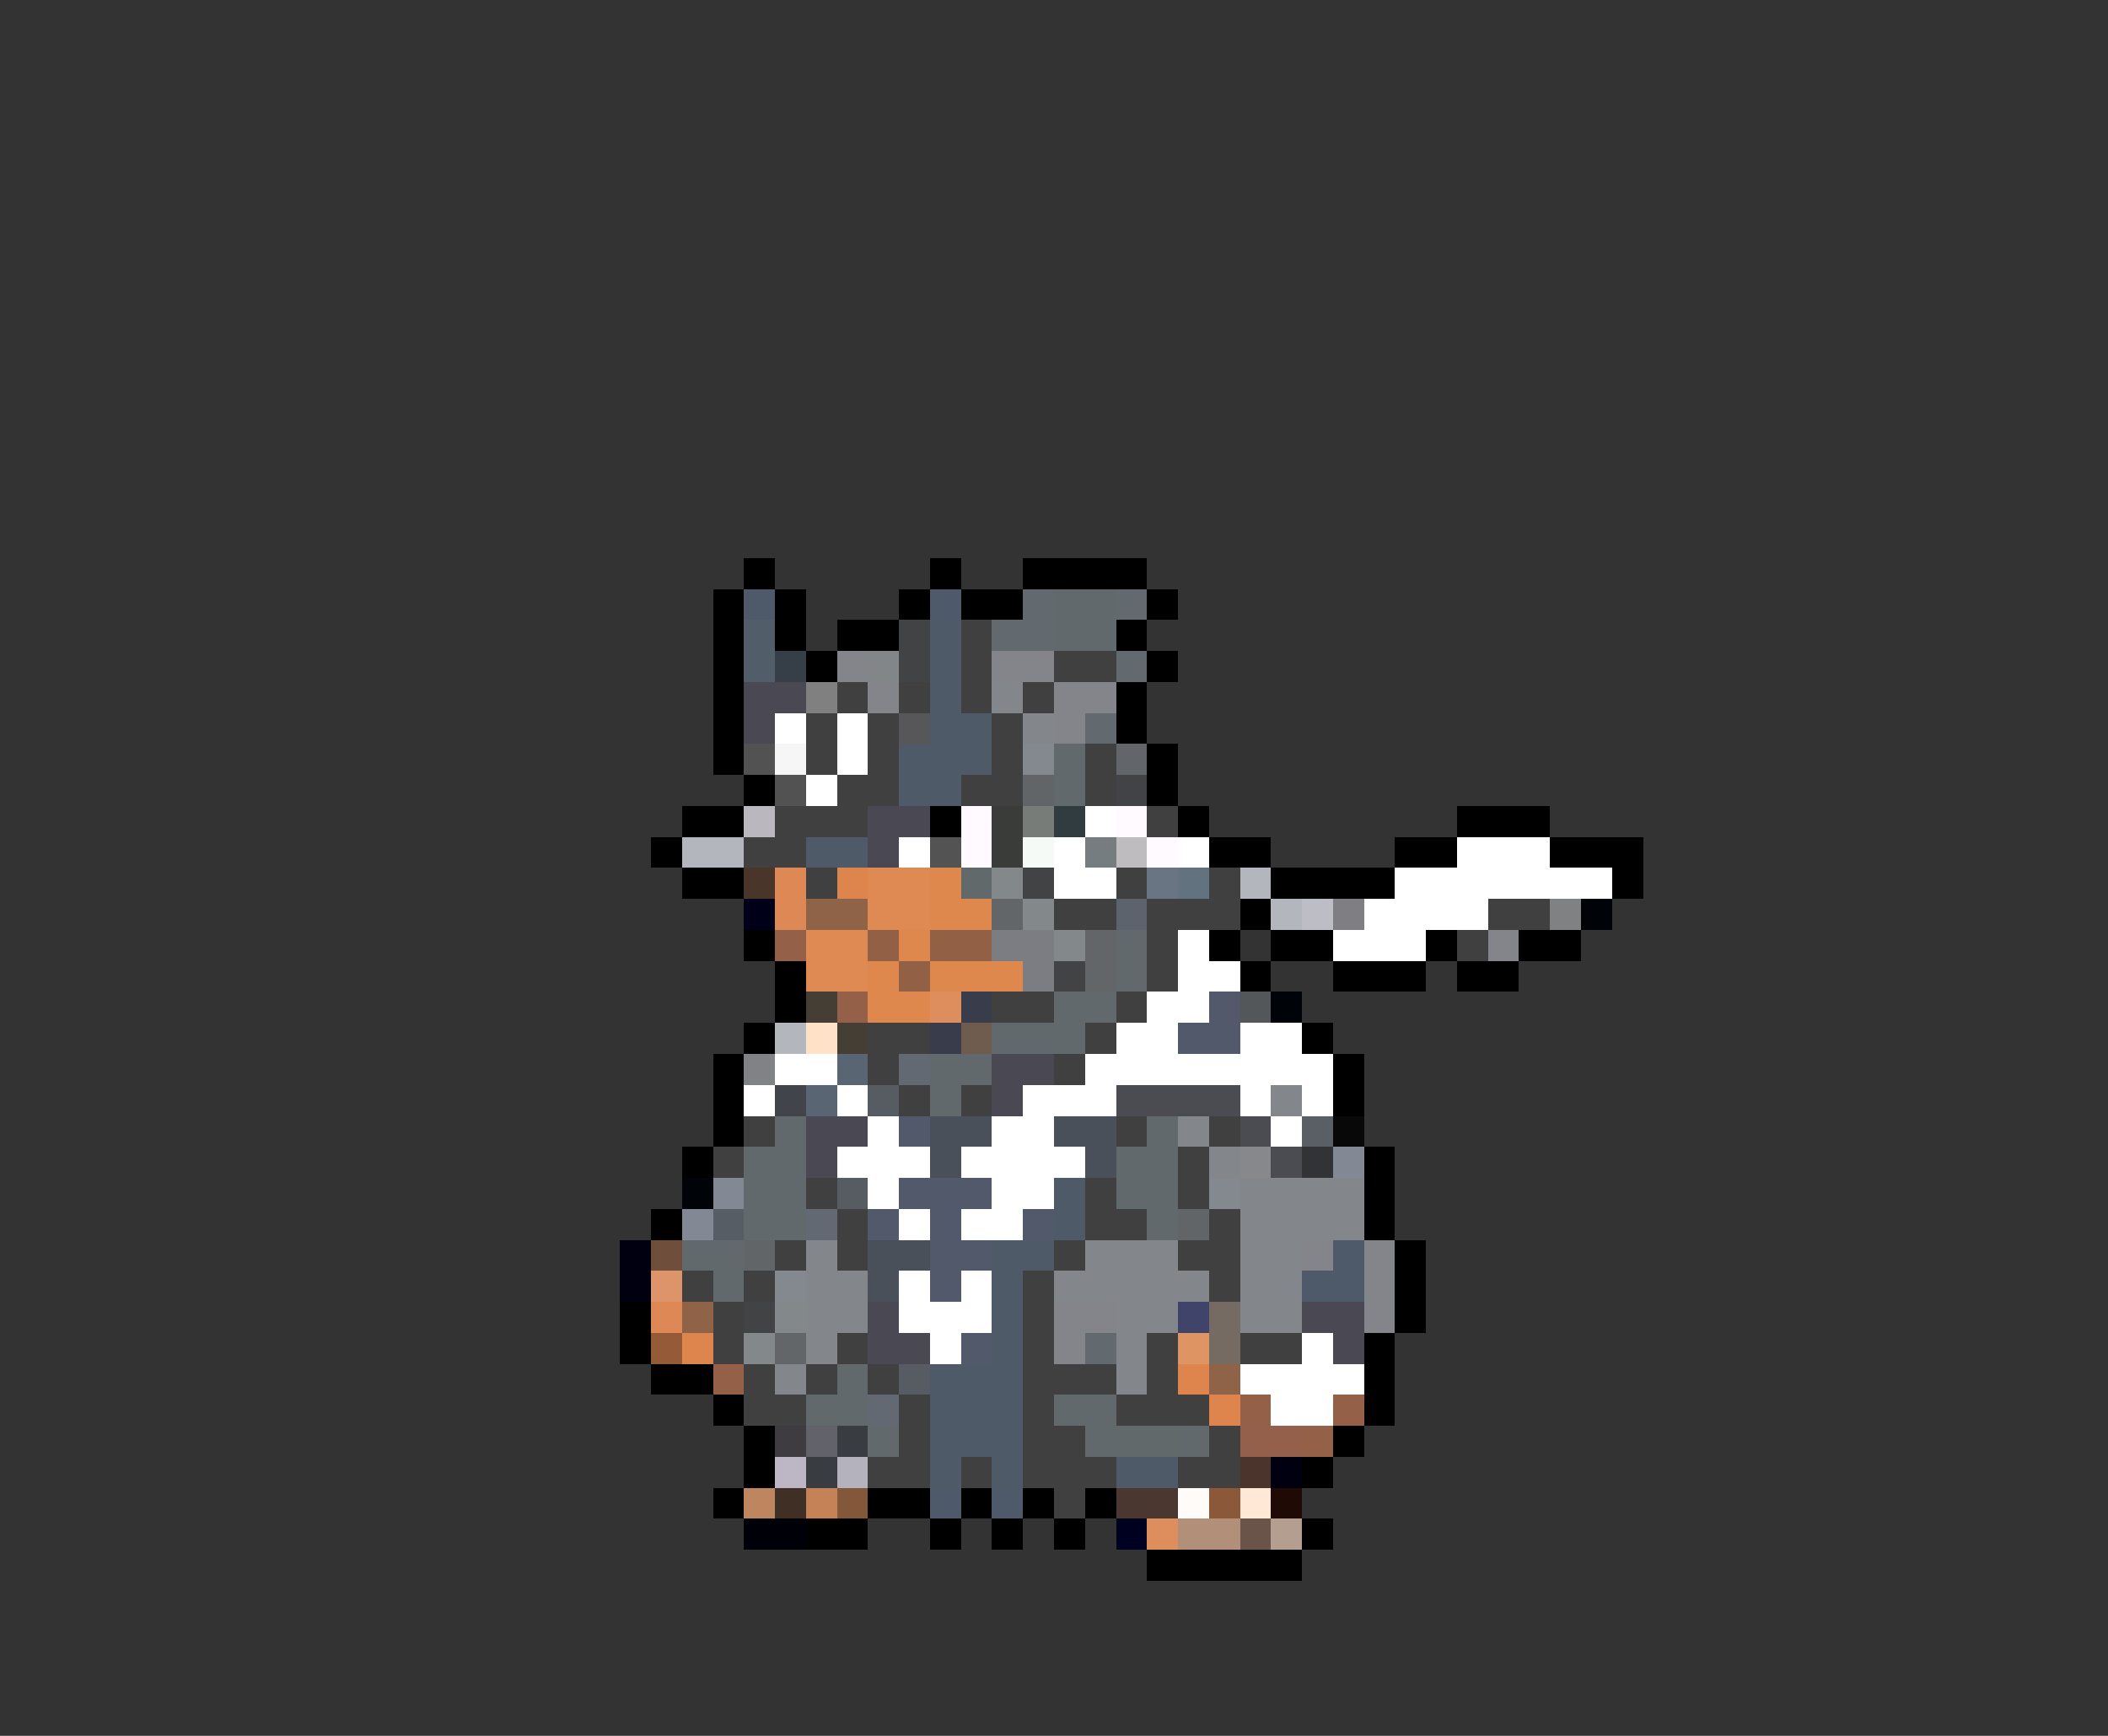 <svg xmlns="http://www.w3.org/2000/svg" viewBox="0 -0.5 68 56" shape-rendering="crispEdges">
<rect x="0" y="-0.5" width="68" height="56" fill="#333333" stroke="none"/>
<path stroke="#000000" d="M24 18h1M30 18h1M33 18h4M23 19h1M25 19h1M29 19h1M31 19h2M37 19h1M23 20h1M25 20h1M27 20h2M36 20h1M23 21h1M26 21h1M37 21h1M23 22h1M36 22h1M23 23h1M36 23h1M23 24h1M37 24h1M24 25h1M37 25h1M22 26h2M30 26h1M38 26h1M47 26h3M21 27h1M39 27h2M45 27h2M50 27h3M22 28h2M41 28h4M52 28h1M40 29h1M24 30h1M39 30h1M41 30h2M46 30h1M49 30h2M25 31h1M40 31h1M43 31h3M47 31h2M25 32h1M24 33h1M42 33h1M23 34h1M43 34h1M23 35h1M43 35h1M23 36h1M22 37h1M44 37h1M44 38h1M21 39h1M44 39h1M45 40h1M45 41h1M20 42h1M45 42h1M20 43h1M44 43h1M21 44h2M44 44h1M23 45h1M44 45h1M24 46h1M43 46h1M24 47h1M42 47h1M23 48h1M28 48h2M31 48h1M33 48h1M35 48h1M26 49h2M30 49h1M32 49h1M34 49h1M42 49h1M37 50h5" />
<path stroke="#4e596a" d="M24 19h1M30 19h1M43 40h1M42 41h2M30 48h1M32 48h1" />
<path stroke="#62696f" d="M33 19h1M36 19h1M32 20h2M36 21h1M35 23h1M35 43h1" />
<path stroke="#62696d" d="M34 19h2M34 20h2M34 24h1M34 25h1M36 30h1M36 31h1M34 32h2M32 33h3M30 34h2M30 35h1M25 36h1M37 36h1M24 37h2M36 37h2M24 38h2M36 38h2M24 39h2M37 39h1M22 40h2M23 41h1M27 44h1M26 45h2M34 45h2M28 46h1M35 46h1M38 46h1" />
<path stroke="#525d6a" d="M24 20h1M24 21h1" />
<path stroke="#414344" d="M29 20h1M29 21h1M33 28h1M34 31h1M24 42h1" />
<path stroke="#4f5a68" d="M30 20h1M30 21h1M30 22h1M30 23h2M29 24h3M29 25h2M26 27h2M34 38h1M34 39h1M32 40h2M32 41h1M32 42h1M32 43h1M30 44h3M30 45h3M30 46h3M30 47h1M32 47h1M36 47h2" />
<path stroke="#414041" d="M31 20h1M31 21h1M34 21h2M27 22h1M29 22h1M31 22h1M33 22h1M26 23h1M28 23h1M32 23h1M26 24h1M28 24h1M32 24h1M35 24h1M27 25h2M31 25h2M35 25h1M25 26h3M37 26h1M24 27h2M26 28h1M36 28h1M39 28h1M34 29h2M37 29h3M48 29h2M37 30h1M47 30h1M37 31h1M32 32h2M36 32h1M28 33h2M35 33h1M28 34h1M34 34h1M29 35h1M31 35h1M24 36h1M36 36h1M39 36h1M23 37h1M38 37h1M26 38h1M35 38h1M38 38h1M27 39h1M35 39h2M39 39h1M25 40h1M27 40h1M34 40h1M38 40h2M22 41h1M24 41h1M33 41h1M39 41h1M23 42h1M33 42h1M23 43h1M27 43h1M33 43h1M37 43h1M40 43h2M24 44h1M26 44h1M28 44h1M33 44h3M37 44h1M24 45h2M29 45h1M33 45h1M36 45h3M29 46h1M33 46h2M39 46h1M28 47h2M31 47h1M33 47h3M38 47h2M34 48h1" />
<path stroke="#363e47" d="M25 21h1" />
<path stroke="#83858b" d="M27 21h1M32 21h2M28 22h1M34 22h2M34 23h1M48 30h1M42 40h1M44 40h1M44 41h1M34 42h2M44 42h1M34 43h1" />
<path stroke="#838689" d="M28 21h1" />
<path stroke="#4a4852" d="M24 22h2M24 23h1M28 26h2M28 27h1M32 34h2M32 35h1M26 36h2M26 37h1M28 42h1M42 42h2M28 43h2M43 43h1" />
<path stroke="#808080" d="M26 22h1" />
<path stroke="#83878b" d="M32 22h1M33 23h1M41 35h1M38 36h1M39 37h1M26 40h1M35 40h1M26 41h2M34 41h2M38 41h1M26 42h2M36 42h2M40 42h2M26 43h1M36 43h1M25 44h1M36 44h1" />
<path stroke="#ffffff" d="M25 23h1M27 23h1M27 24h1M26 25h1M35 26h1M29 27h1M34 27h1M38 27h1M47 27h3M34 28h2M45 28h7M44 29h4M38 30h1M43 30h3M38 31h2M37 32h2M36 33h2M40 33h2M25 34h2M35 34h8M24 35h1M27 35h1M33 35h3M40 35h1M42 35h1M28 36h1M32 36h2M41 36h1M27 37h3M31 37h4M28 38h1M32 38h2M29 39h1M31 39h2M29 41h1M31 41h1M29 42h3M30 43h1M42 43h1M40 44h4M41 45h2" />
<path stroke="#57575a" d="M29 23h1" />
<path stroke="#525252" d="M24 24h1M25 25h1" />
<path stroke="#f6f6f6" d="M25 24h1" />
<path stroke="#83898e" d="M33 24h1M39 38h1M25 41h1" />
<path stroke="#62656a" d="M36 24h1" />
<path stroke="#626568" d="M33 25h1M38 39h1M24 40h1" />
<path stroke="#414347" d="M36 25h1" />
<path stroke="#bab7bf" d="M24 26h1" />
<path stroke="#fffaff" d="M31 26h1M36 26h1M31 27h1M37 27h1" />
<path stroke="#393c39" d="M32 26h1M32 27h1" />
<path stroke="#787c78" d="M33 26h1" />
<path stroke="#313c41" d="M34 26h1" />
<path stroke="#b4b6bd" d="M22 27h2M40 28h1M41 29h1M25 33h1" />
<path stroke="#545354" d="M30 27h1" />
<path stroke="#f6faf6" d="M33 27h1" />
<path stroke="#757d80" d="M35 27h1" />
<path stroke="#bfbcbf" d="M36 27h1" />
<path stroke="#4a352a" d="M24 28h1" />
<path stroke="#de8855" d="M25 28h1M25 29h1M21 42h1" />
<path stroke="#de854e" d="M27 28h1M22 43h1M38 44h1M39 45h1" />
<path stroke="#e08a53" d="M28 28h2M28 29h2M26 30h2M26 31h2" />
<path stroke="#de884e" d="M30 28h1M30 29h2M29 30h1M28 31h1M30 31h3M28 32h2" />
<path stroke="#62696a" d="M31 28h1M36 46h2" />
<path stroke="#83898b" d="M32 28h1M33 29h1M34 30h1M25 42h1M24 43h1" />
<path stroke="#6a7583" d="M37 28h1" />
<path stroke="#62737f" d="M38 28h1" />
<path stroke="#000018" d="M24 29h1" />
<path stroke="#8f6348" d="M26 29h2M22 42h1M39 44h1" />
<path stroke="#626668" d="M32 29h1M35 30h1M35 31h1M25 43h1" />
<path stroke="#5d636d" d="M36 29h1" />
<path stroke="#bdbec5" d="M42 29h1" />
<path stroke="#7e7e83" d="M43 29h1" />
<path stroke="#7f8183" d="M50 29h1" />
<path stroke="#000408" d="M51 29h1M41 32h1M22 38h1" />
<path stroke="#946148" d="M25 30h1M27 32h1M23 44h1M40 45h1M43 45h1M42 46h1" />
<path stroke="#916045" d="M28 30h1M30 30h2M29 31h1" />
<path stroke="#7b7d83" d="M32 30h2M33 31h1" />
<path stroke="#443e34" d="M26 32h1M27 33h1" />
<path stroke="#de8d5c" d="M30 32h1M37 49h1" />
<path stroke="#393c4a" d="M31 32h1M30 33h1" />
<path stroke="#52596a" d="M39 32h1M38 33h2M29 36h1M29 38h3M28 39h1M30 39h1M33 39h1M30 40h2M30 41h1M31 43h1" />
<path stroke="#54575a" d="M40 32h1" />
<path stroke="#ffe1c8" d="M26 33h1" />
<path stroke="#705c4e" d="M31 33h1" />
<path stroke="#808286" d="M24 34h1" />
<path stroke="#5a6573" d="M27 34h1M26 35h1" />
<path stroke="#626973" d="M29 34h1M26 39h1M28 45h1" />
<path stroke="#41444a" d="M25 35h1" />
<path stroke="#575b62" d="M28 35h1M27 38h1M29 44h1" />
<path stroke="#4a4c52" d="M36 35h4M40 36h1M41 37h1" />
<path stroke="#4a505a" d="M30 36h2M34 36h2M30 37h1M35 37h1M28 40h2M28 41h1" />
<path stroke="#5a5e65" d="M42 36h1" />
<path stroke="#080808" d="M43 36h1" />
<path stroke="#86888b" d="M40 37h1" />
<path stroke="#313336" d="M42 37h1" />
<path stroke="#838994" d="M43 37h1M23 38h1M22 39h1" />
<path stroke="#83868b" d="M40 38h4M40 39h4M36 40h2M40 40h2M36 41h2M40 41h2" />
<path stroke="#575d65" d="M23 39h1" />
<path stroke="#000010" d="M20 40h1M20 41h1M41 47h1" />
<path stroke="#6f4e3c" d="M21 40h1" />
<path stroke="#de946a" d="M21 41h1" />
<path stroke="#41446a" d="M38 42h1" />
<path stroke="#756b63" d="M39 42h1M39 43h1" />
<path stroke="#945b39" d="M21 43h1" />
<path stroke="#de9463" d="M38 43h1" />
<path stroke="#3f3c41" d="M25 46h1" />
<path stroke="#62636a" d="M26 46h1" />
<path stroke="#393c41" d="M27 46h1M26 47h1" />
<path stroke="#94604b" d="M40 46h2" />
<path stroke="#bdb6c5" d="M25 47h1" />
<path stroke="#b4b2bd" d="M27 47h1" />
<path stroke="#4a342c" d="M40 47h1" />
<path stroke="#bd865e" d="M24 48h1" />
<path stroke="#3f2f24" d="M25 48h1" />
<path stroke="#c58257" d="M26 48h1" />
<path stroke="#83573a" d="M27 48h1" />
<path stroke="#4a3830" d="M36 48h2" />
<path stroke="#fffbf8" d="M38 48h1" />
<path stroke="#8b593a" d="M39 48h1" />
<path stroke="#ffe8d6" d="M40 48h1" />
<path stroke="#200a05" d="M41 48h1" />
<path stroke="#000008" d="M24 49h2" />
<path stroke="#000020" d="M36 49h1" />
<path stroke="#b28f79" d="M38 49h2" />
<path stroke="#6a544a" d="M40 49h1" />
<path stroke="#b49e90" d="M41 49h1" />
</svg>